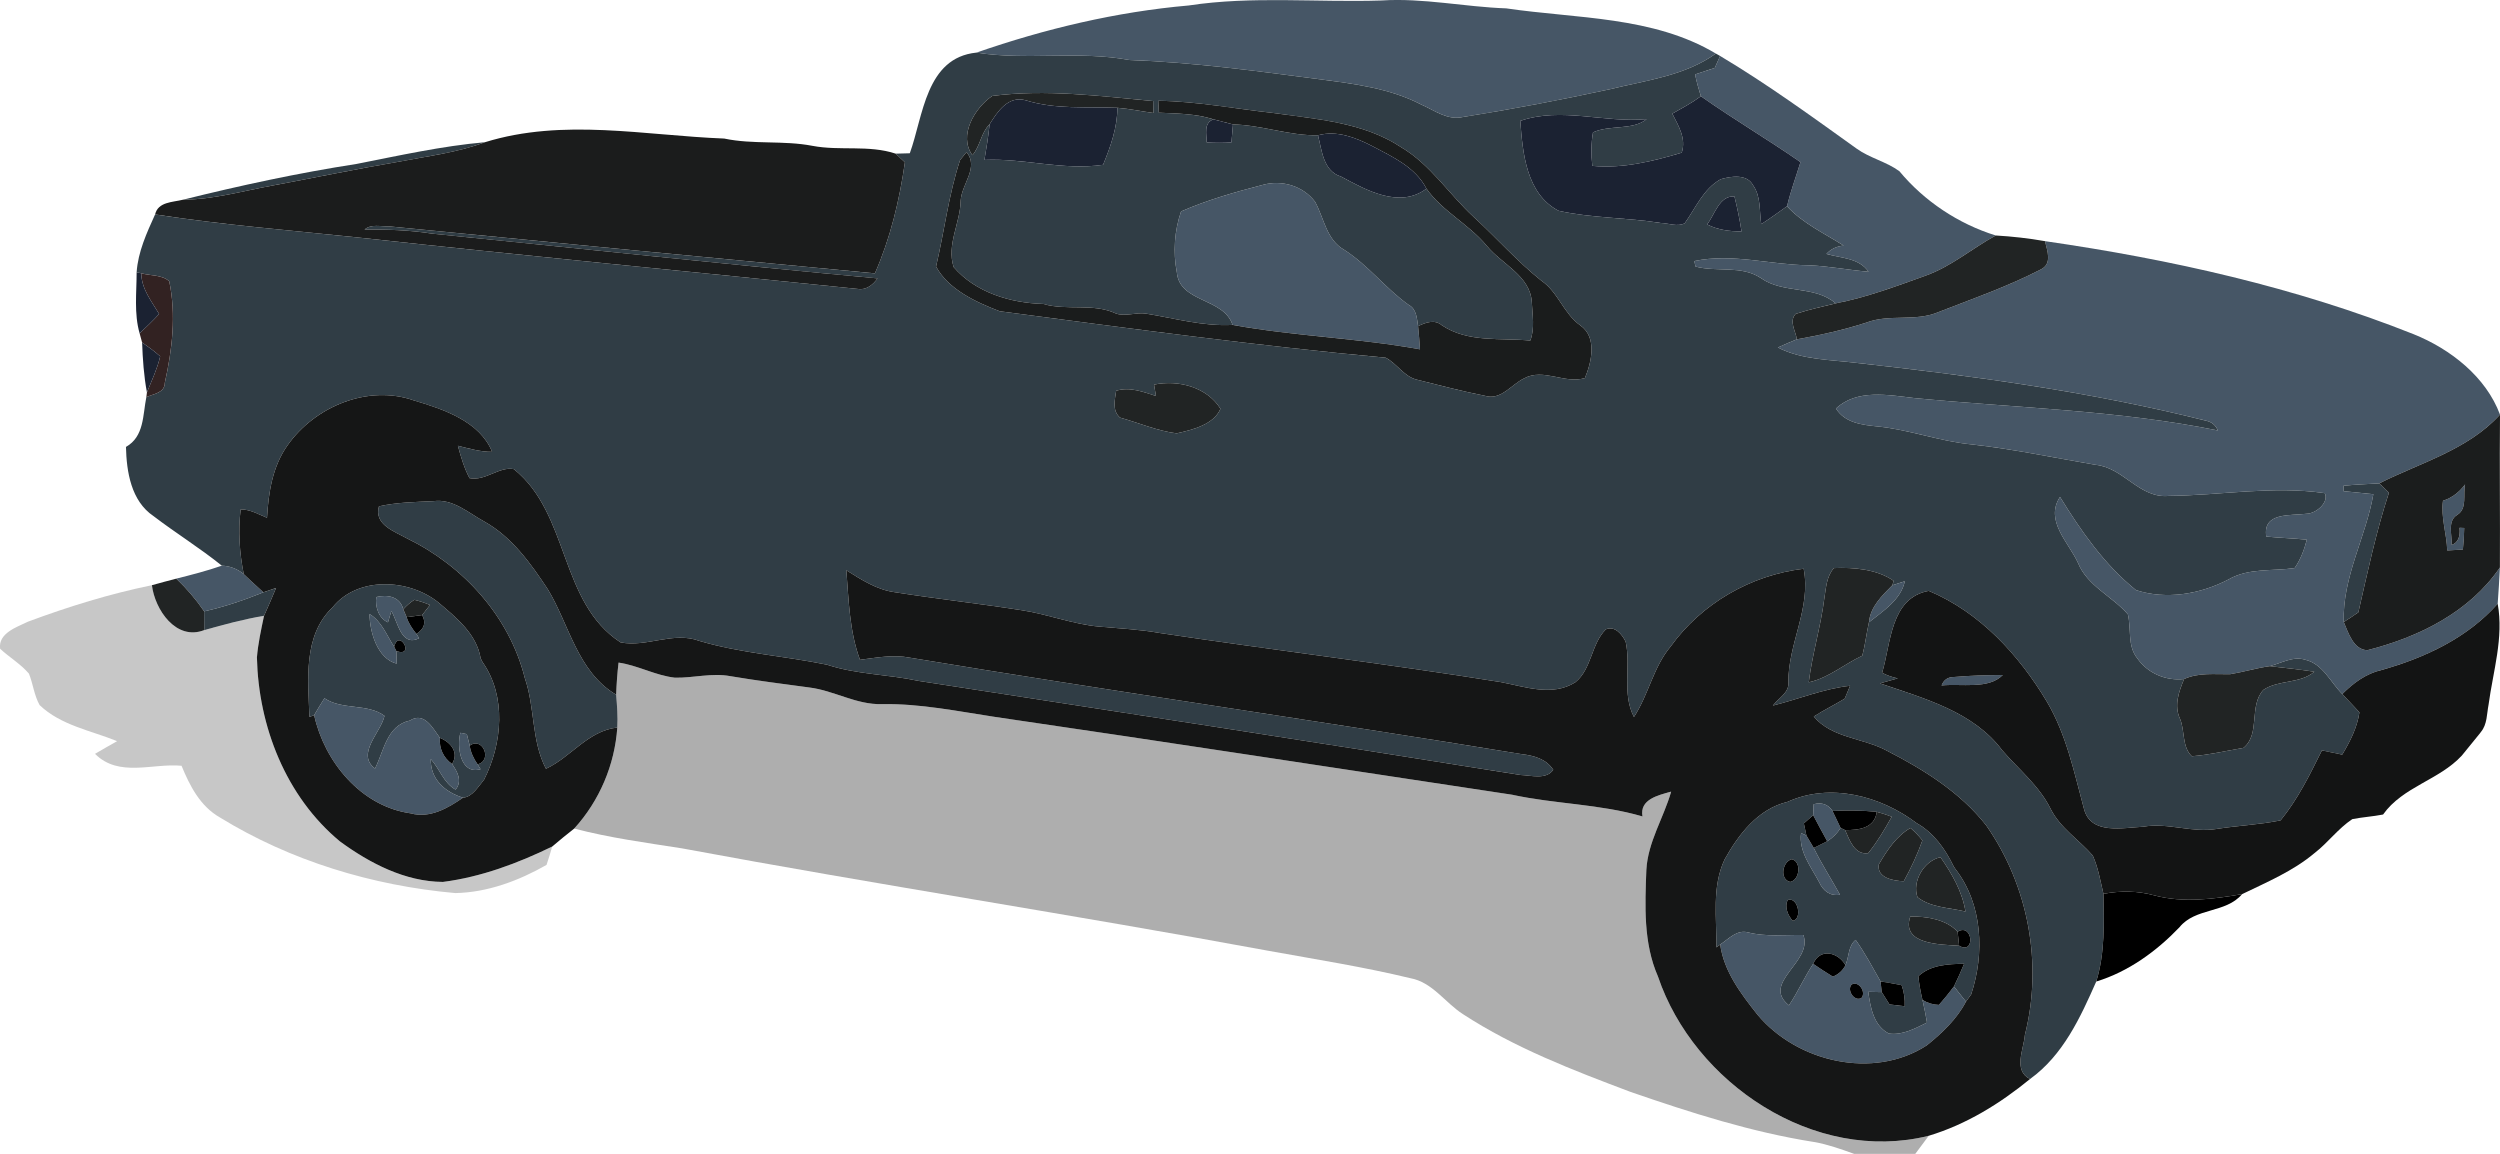 <svg width="26" height="12" viewBox="0 0 26 12" fill="none" xmlns="http://www.w3.org/2000/svg">
<path d="M12.362 0.057C13.025 -0.044 13.699 0.027 14.367 0.005C14.802 -0.023 15.23 0.072 15.665 0.087C16.396 0.195 17.192 0.167 17.845 0.557C17.522 0.789 17.12 0.835 16.744 0.928C16.236 1.038 15.726 1.136 15.214 1.217C15.053 1.255 14.916 1.145 14.778 1.086C14.456 0.919 14.091 0.873 13.736 0.826C13.074 0.739 12.411 0.648 11.743 0.624C11.218 0.525 10.681 0.631 10.155 0.547C10.867 0.3 11.609 0.123 12.362 0.057Z" fill="#465666"/>
<path d="M17.889 0.582C18.381 0.875 18.843 1.212 19.308 1.545C19.445 1.644 19.618 1.681 19.754 1.781C20.011 2.091 20.368 2.329 20.756 2.449C20.508 2.584 20.292 2.773 20.023 2.868C19.717 2.978 19.411 3.093 19.091 3.155C18.872 2.965 18.544 3.058 18.312 2.891C18.11 2.757 17.856 2.832 17.633 2.772L17.621 2.715C18.017 2.631 18.412 2.755 18.81 2.759C19.019 2.767 19.224 2.809 19.433 2.826C19.334 2.682 19.146 2.685 18.995 2.641C19.039 2.591 19.099 2.562 19.174 2.554C18.972 2.426 18.749 2.323 18.585 2.145C18.622 1.989 18.678 1.839 18.725 1.686C18.385 1.45 18.027 1.239 17.689 1.001C17.666 0.926 17.644 0.851 17.629 0.774C17.698 0.752 17.766 0.729 17.834 0.706C17.848 0.675 17.875 0.613 17.889 0.582Z" fill="#465666"/>
<path d="M8.505 1.672C8.692 1.578 8.514 1.877 8.505 1.672Z" fill="#465666"/>
<path d="M12.283 2.199C12.553 2.081 12.842 1.998 13.128 1.924C13.329 1.866 13.552 1.933 13.677 2.099C13.771 2.27 13.794 2.494 13.981 2.599C14.23 2.759 14.409 2.999 14.649 3.17C14.733 3.214 14.735 3.31 14.748 3.392C14.756 3.472 14.763 3.552 14.768 3.633C14.122 3.515 13.463 3.497 12.819 3.379C12.725 3.094 12.268 3.15 12.239 2.832C12.198 2.622 12.214 2.4 12.283 2.199Z" fill="#465666"/>
<path d="M21.268 2.508C22.574 2.697 23.873 2.987 25.1 3.475C25.487 3.63 25.855 3.921 26 4.312C25.668 4.678 25.174 4.811 24.744 5.027C24.62 5.035 24.495 5.039 24.373 5.052L24.372 5.108C24.475 5.12 24.579 5.127 24.683 5.14C24.605 5.587 24.36 6.005 24.375 6.469C24.422 6.579 24.476 6.759 24.621 6.762C25.157 6.626 25.683 6.365 25.999 5.902C25.994 6.028 25.984 6.153 25.976 6.279C25.663 6.633 25.22 6.841 24.768 6.968C24.607 7.005 24.474 7.104 24.36 7.218C24.236 7.095 24.158 6.904 23.973 6.861C23.846 6.822 23.725 6.897 23.606 6.928C23.466 6.948 23.331 6.989 23.192 7.012C23.031 7.014 22.866 6.993 22.715 7.062C22.527 7.084 22.336 7.002 22.229 6.848C22.122 6.717 22.167 6.541 22.13 6.389C21.966 6.2 21.709 6.095 21.611 5.854C21.512 5.638 21.262 5.414 21.424 5.168C21.642 5.522 21.887 5.874 22.214 6.137C22.531 6.241 22.887 6.178 23.177 6.026C23.386 5.905 23.634 5.942 23.864 5.908C23.926 5.819 23.964 5.717 23.991 5.613C23.851 5.598 23.709 5.595 23.569 5.58C23.53 5.325 23.82 5.365 23.989 5.343C24.088 5.341 24.223 5.225 24.178 5.129C23.638 5.049 23.099 5.152 22.559 5.157C22.251 5.189 22.086 4.862 21.793 4.834C21.365 4.761 20.939 4.67 20.506 4.622C20.173 4.59 19.858 4.468 19.525 4.435C19.364 4.419 19.187 4.397 19.094 4.249C19.311 4.044 19.64 4.108 19.91 4.14C20.963 4.243 22.028 4.266 23.066 4.477C23.043 4.422 23.002 4.388 22.945 4.376C21.751 4.075 20.529 3.91 19.307 3.774C19.032 3.74 18.741 3.743 18.49 3.614C18.555 3.584 18.621 3.556 18.687 3.529C18.93 3.486 19.172 3.432 19.407 3.356C19.65 3.262 19.921 3.349 20.161 3.245C20.518 3.107 20.881 2.979 21.221 2.804C21.347 2.745 21.291 2.609 21.268 2.508Z" fill="#465666"/>
<path d="M25.407 5.208C25.503 5.177 25.578 5.117 25.637 5.038C25.613 5.14 25.663 5.288 25.556 5.354C25.448 5.419 25.505 5.566 25.496 5.668C25.561 5.645 25.589 5.586 25.579 5.489L25.628 5.491C25.627 5.566 25.622 5.64 25.614 5.715C25.573 5.717 25.492 5.723 25.451 5.725C25.446 5.552 25.383 5.379 25.407 5.208Z" fill="#465666"/>
<path d="M2.307 5.883C2.391 5.886 2.47 5.917 2.535 5.971C2.603 6.035 2.67 6.098 2.739 6.16C2.539 6.241 2.335 6.311 2.123 6.358C2.039 6.235 1.942 6.121 1.833 6.018C1.992 5.978 2.152 5.937 2.307 5.883Z" fill="#465666"/>
<path d="M19.68 6.087C19.713 6.077 19.778 6.055 19.81 6.045C19.77 6.237 19.583 6.356 19.437 6.472C19.452 6.31 19.572 6.196 19.68 6.087Z" fill="#465666"/>
<path d="M3.914 6.209C4.032 6.18 4.161 6.206 4.194 6.337C4.202 6.357 4.22 6.398 4.229 6.418C4.25 6.484 4.288 6.54 4.331 6.593L4.359 6.638C4.172 6.73 4.139 6.47 4.07 6.355C4.061 6.384 4.043 6.442 4.035 6.472C3.938 6.432 3.898 6.304 3.914 6.209Z" fill="#465666"/>
<path d="M3.843 6.386C3.969 6.46 4.022 6.609 4.099 6.726L4.122 6.771C4.123 6.804 4.125 6.87 4.126 6.902C3.925 6.851 3.845 6.574 3.843 6.386Z" fill="#465666"/>
<path d="M20.192 7.129C20.215 7.07 20.258 7.041 20.32 7.041C20.489 7.026 20.659 7.021 20.829 7.02C20.68 7.173 20.396 7.107 20.192 7.129Z" fill="#465666"/>
<path d="M20.775 7.229C20.911 7.303 20.588 7.421 20.582 7.298C20.636 7.25 20.701 7.226 20.775 7.229Z" fill="#465666"/>
<path d="M3.374 7.262C3.563 7.388 3.821 7.313 3.999 7.445C3.96 7.62 3.7 7.841 3.9 7.993C3.993 7.81 4.022 7.546 4.262 7.494C4.413 7.398 4.5 7.572 4.575 7.674C4.566 7.781 4.611 7.882 4.701 7.945C4.756 8.025 4.812 8.122 4.738 8.212C4.613 8.142 4.573 7.996 4.48 7.894C4.475 8.102 4.625 8.237 4.815 8.296C4.66 8.404 4.469 8.514 4.272 8.459C3.752 8.386 3.374 7.92 3.267 7.438C3.302 7.378 3.337 7.319 3.374 7.262Z" fill="#465666"/>
<path d="M25.79 7.628C25.793 7.624 25.798 7.616 25.802 7.612L25.79 7.628Z" fill="#465666"/>
<path d="M4.788 7.621L4.855 7.635C4.862 7.665 4.877 7.725 4.885 7.755C4.895 7.825 4.926 7.89 4.967 7.949L4.998 8C4.787 8.061 4.749 7.765 4.788 7.621Z" fill="#465666"/>
<path d="M18.862 8.364C18.946 8.342 19.012 8.365 19.058 8.434C19.086 8.492 19.114 8.55 19.142 8.61C19.107 8.667 19.061 8.713 19.003 8.749C18.954 8.659 18.904 8.569 18.857 8.478C18.858 8.45 18.861 8.392 18.862 8.364Z" fill="#465666"/>
<path d="M24.646 8.381C24.834 8.286 24.654 8.584 24.646 8.381Z" fill="#465666"/>
<path d="M18.731 8.664L18.787 8.69C18.806 8.722 18.844 8.786 18.863 8.819C18.945 8.986 19.046 9.142 19.136 9.305C19.033 9.323 18.959 9.263 18.92 9.176C18.835 9.015 18.705 8.855 18.731 8.664Z" fill="#465666"/>
<path d="M18.18 9.697C18.368 9.745 18.563 9.721 18.755 9.724C18.858 10.005 18.311 10.219 18.605 10.456C18.698 10.317 18.765 10.163 18.857 10.024C18.924 10.07 18.992 10.115 19.062 10.157C19.12 10.133 19.164 10.094 19.193 10.038C19.23 9.952 19.221 9.836 19.299 9.775C19.396 9.912 19.475 10.061 19.558 10.207C19.561 10.235 19.567 10.29 19.57 10.318C19.535 10.317 19.465 10.315 19.43 10.315C19.452 10.473 19.484 10.668 19.645 10.749C19.785 10.769 19.919 10.695 20.041 10.635C20.028 10.556 20.011 10.478 19.994 10.4C20.047 10.432 20.104 10.449 20.165 10.451C20.22 10.389 20.271 10.325 20.321 10.259C20.362 10.312 20.404 10.364 20.446 10.417C20.352 10.598 20.196 10.746 20.037 10.873C19.48 11.233 18.687 11.044 18.277 10.552C18.106 10.336 17.928 10.102 17.89 9.823C17.977 9.766 18.064 9.665 18.18 9.697ZM19.257 10.239C19.204 10.296 19.284 10.421 19.359 10.379C19.411 10.32 19.331 10.196 19.257 10.239Z" fill="#465666"/>
<path d="M9.462 1.594C9.602 1.209 9.627 0.601 10.155 0.547C10.681 0.631 11.218 0.525 11.743 0.624C12.411 0.648 13.074 0.739 13.736 0.826C14.091 0.873 14.456 0.919 14.778 1.086C14.916 1.145 15.053 1.255 15.214 1.217C15.726 1.136 16.236 1.038 16.744 0.928C17.12 0.835 17.522 0.789 17.845 0.557L17.889 0.582C17.875 0.613 17.848 0.675 17.834 0.706C17.766 0.729 17.698 0.752 17.629 0.774C17.644 0.851 17.666 0.926 17.689 1.001C17.596 1.07 17.493 1.125 17.392 1.182C17.456 1.309 17.539 1.441 17.49 1.588C17.19 1.677 16.875 1.756 16.56 1.725C16.547 1.609 16.547 1.492 16.567 1.377C16.741 1.296 16.98 1.358 17.125 1.239C16.684 1.281 16.243 1.109 15.811 1.257C15.836 1.59 15.873 2.016 16.209 2.192C16.558 2.27 16.919 2.262 17.272 2.319C17.354 2.321 17.444 2.362 17.521 2.322C17.635 2.163 17.714 1.965 17.895 1.864C18.004 1.832 18.168 1.807 18.232 1.927C18.316 2.045 18.296 2.197 18.317 2.331C18.409 2.272 18.497 2.208 18.585 2.145C18.749 2.323 18.972 2.426 19.174 2.554C19.099 2.562 19.039 2.591 18.995 2.641C19.146 2.685 19.334 2.682 19.433 2.826C19.224 2.809 19.019 2.767 18.81 2.759C18.412 2.755 18.017 2.631 17.621 2.715L17.633 2.772C17.856 2.832 18.11 2.757 18.312 2.891C18.544 3.058 18.872 2.965 19.091 3.155C18.952 3.19 18.81 3.219 18.674 3.265C18.603 3.343 18.676 3.443 18.687 3.529C18.621 3.556 18.555 3.584 18.49 3.614C18.741 3.743 19.032 3.74 19.307 3.774C20.529 3.91 21.751 4.075 22.945 4.376C23.002 4.388 23.043 4.422 23.066 4.477C22.028 4.266 20.963 4.243 19.91 4.14C19.64 4.108 19.311 4.044 19.094 4.249C19.187 4.397 19.364 4.419 19.525 4.435C19.858 4.468 20.173 4.59 20.506 4.622C20.939 4.67 21.365 4.761 21.793 4.834C22.086 4.862 22.251 5.189 22.559 5.157C23.099 5.152 23.638 5.049 24.178 5.129C24.223 5.225 24.088 5.341 23.989 5.343C23.82 5.365 23.53 5.325 23.569 5.58C23.709 5.595 23.851 5.598 23.991 5.613C23.964 5.717 23.926 5.819 23.864 5.908C23.634 5.942 23.386 5.905 23.177 6.026C22.887 6.178 22.531 6.241 22.214 6.137C21.887 5.874 21.642 5.522 21.424 5.168C21.262 5.414 21.512 5.638 21.611 5.854C21.709 6.095 21.966 6.2 22.13 6.389C22.167 6.541 22.122 6.717 22.229 6.848C22.336 7.002 22.527 7.084 22.715 7.062C22.66 7.192 22.608 7.338 22.672 7.475C22.725 7.601 22.691 7.767 22.795 7.865C22.976 7.851 23.154 7.808 23.332 7.778C23.511 7.633 23.385 7.343 23.539 7.175C23.697 7.068 23.921 7.113 24.069 6.986C23.915 6.962 23.76 6.946 23.606 6.928C23.725 6.897 23.846 6.822 23.973 6.861C24.158 6.904 24.236 7.095 24.36 7.218C24.418 7.282 24.48 7.343 24.538 7.409C24.515 7.566 24.441 7.712 24.359 7.848C24.288 7.834 24.218 7.818 24.148 7.804C24.023 8.056 23.898 8.311 23.718 8.532C23.499 8.577 23.274 8.586 23.054 8.621C22.798 8.665 22.546 8.552 22.289 8.598C22.078 8.609 21.746 8.684 21.674 8.415C21.571 8.034 21.491 7.64 21.286 7.295C20.996 6.811 20.592 6.369 20.059 6.145C19.659 6.218 19.667 6.691 19.574 6.997C19.625 7.024 19.68 7.043 19.737 7.055C19.691 7.068 19.598 7.094 19.552 7.107C20.008 7.263 20.523 7.401 20.823 7.803C20.996 8.003 21.208 8.172 21.327 8.413C21.427 8.612 21.621 8.733 21.765 8.898C21.821 9.024 21.844 9.161 21.876 9.296C21.881 9.601 21.893 9.912 21.801 10.208C21.636 10.581 21.457 10.974 21.112 11.222C20.933 11.132 21.048 10.91 21.059 10.762C21.247 10.023 21.095 9.211 20.657 8.585C20.39 8.243 20.009 8.005 19.625 7.808C19.379 7.674 19.051 7.677 18.863 7.452C18.967 7.385 19.079 7.331 19.185 7.266C19.199 7.233 19.227 7.166 19.241 7.132C18.964 7.163 18.706 7.271 18.438 7.338C18.496 7.26 18.61 7.204 18.599 7.095C18.595 6.694 18.838 6.322 18.758 5.915C18.209 5.98 17.696 6.277 17.376 6.722C17.194 6.938 17.146 7.224 16.993 7.457C16.866 7.212 16.964 6.931 16.907 6.674C16.87 6.598 16.796 6.506 16.701 6.545C16.547 6.698 16.555 6.958 16.383 7.096C16.143 7.247 15.862 7.142 15.609 7.094C14.429 6.904 13.242 6.761 12.06 6.583C11.854 6.546 11.643 6.536 11.434 6.517C11.157 6.492 10.896 6.387 10.623 6.346C10.184 6.277 9.742 6.228 9.305 6.159C9.117 6.133 8.958 6.028 8.802 5.931C8.827 6.243 8.834 6.565 8.944 6.862C9.116 6.84 9.29 6.805 9.463 6.84C11.581 7.192 13.707 7.495 15.825 7.843C15.952 7.858 16.081 7.893 16.154 8.006C16.078 8.112 15.925 8.064 15.814 8.06C13.727 7.725 11.639 7.404 9.551 7.081C9.236 7.013 8.909 7.015 8.601 6.913C8.16 6.822 7.708 6.794 7.275 6.666C7.003 6.563 6.726 6.735 6.454 6.681C5.815 6.264 5.925 5.345 5.344 4.879C5.191 4.849 5.047 5.006 4.883 4.973C4.827 4.867 4.793 4.751 4.762 4.636C4.879 4.665 4.996 4.7 5.118 4.699C4.99 4.383 4.613 4.256 4.306 4.165C3.825 3.995 3.271 4.231 2.99 4.632C2.834 4.852 2.792 5.123 2.777 5.385C2.688 5.349 2.602 5.297 2.503 5.298C2.475 5.522 2.491 5.75 2.535 5.971C2.47 5.917 2.391 5.886 2.307 5.883C2.079 5.699 1.829 5.545 1.596 5.367C1.363 5.21 1.316 4.905 1.31 4.648C1.501 4.54 1.484 4.317 1.522 4.13C1.597 4.096 1.713 4.087 1.714 3.981C1.791 3.636 1.834 3.275 1.76 2.925C1.683 2.856 1.564 2.869 1.469 2.842L1.421 2.832C1.435 2.62 1.526 2.422 1.613 2.23C2.316 2.339 3.026 2.396 3.733 2.471C5.462 2.661 7.193 2.826 8.923 3.005C9.007 3.02 9.082 2.96 9.126 2.895C7.581 2.752 6.039 2.585 4.495 2.43C4.262 2.393 4.027 2.385 3.791 2.388C3.86 2.326 3.962 2.358 4.045 2.354C5.729 2.521 7.415 2.684 9.099 2.843C9.26 2.478 9.355 2.08 9.411 1.688C9.387 1.665 9.338 1.621 9.315 1.598C9.351 1.597 9.425 1.595 9.462 1.594ZM10.319 0.998C10.136 1.124 9.965 1.41 10.113 1.614C10.195 1.52 10.201 1.382 10.292 1.292C10.279 1.415 10.26 1.539 10.238 1.663C10.652 1.644 11.057 1.776 11.472 1.714C11.55 1.525 11.62 1.326 11.621 1.121C11.746 1.131 11.87 1.158 11.995 1.175C11.995 1.144 11.994 1.082 11.993 1.051C11.438 0.999 10.874 0.925 10.319 0.998ZM12.046 1.048C12.048 1.078 12.05 1.14 12.052 1.172C12.243 1.181 12.436 1.182 12.62 1.241C12.515 1.279 12.549 1.396 12.55 1.481C12.636 1.487 12.721 1.487 12.807 1.481C12.811 1.434 12.819 1.341 12.823 1.294C13.122 1.301 13.412 1.413 13.707 1.407C13.748 1.564 13.761 1.779 13.946 1.836C14.21 1.978 14.556 2.173 14.835 1.962C15.002 2.199 15.278 2.333 15.463 2.557C15.62 2.749 15.916 2.868 15.931 3.144C15.937 3.275 15.964 3.416 15.915 3.542C15.606 3.512 15.271 3.566 14.997 3.384C14.921 3.318 14.826 3.354 14.748 3.392C14.735 3.31 14.733 3.214 14.649 3.17C14.409 2.999 14.23 2.759 13.981 2.599C13.794 2.494 13.771 2.27 13.677 2.099C13.552 1.933 13.329 1.866 13.128 1.924C12.842 1.998 12.553 2.081 12.283 2.199C12.214 2.4 12.198 2.622 12.239 2.832C12.268 3.15 12.725 3.094 12.819 3.379C12.513 3.396 12.218 3.31 11.92 3.262C11.816 3.245 11.708 3.295 11.607 3.261C11.37 3.149 11.098 3.234 10.85 3.161C10.507 3.151 10.146 3.042 9.918 2.778C9.842 2.544 9.988 2.318 9.991 2.085C10.002 1.912 10.183 1.741 10.052 1.582C10.035 1.602 10.002 1.644 9.985 1.664C9.866 2.024 9.822 2.403 9.735 2.772C9.862 3.009 10.148 3.142 10.397 3.237C11.733 3.414 13.07 3.596 14.411 3.72C14.531 3.783 14.602 3.919 14.741 3.95C14.973 4.008 15.206 4.069 15.442 4.116C15.609 4.168 15.717 3.999 15.851 3.935C16.052 3.825 16.272 3.996 16.483 3.932C16.553 3.764 16.612 3.507 16.435 3.384C16.261 3.261 16.206 3.039 16.03 2.919C15.778 2.718 15.566 2.476 15.329 2.259C15.07 2.021 14.878 1.712 14.57 1.53C14.178 1.271 13.695 1.24 13.242 1.175C12.844 1.131 12.448 1.054 12.046 1.048ZM17.754 2.334C17.864 2.391 17.988 2.407 18.112 2.407C18.093 2.284 18.068 2.163 18.038 2.043C17.88 2.033 17.834 2.232 17.754 2.334ZM12.002 4C12.007 4.029 12.017 4.088 12.022 4.118C11.889 4.076 11.75 4.02 11.608 4.064C11.595 4.157 11.564 4.27 11.648 4.343C11.844 4.398 12.035 4.481 12.237 4.507C12.401 4.47 12.624 4.416 12.693 4.251C12.553 4.027 12.257 3.947 12.002 4ZM19.072 5.908C18.997 5.994 18.991 6.11 18.974 6.217C18.937 6.513 18.848 6.8 18.811 7.096C19.015 7.052 19.181 6.906 19.368 6.819C19.398 6.705 19.411 6.587 19.437 6.472C19.583 6.356 19.77 6.237 19.81 6.045C19.778 6.055 19.713 6.077 19.68 6.087L19.694 6.041C19.525 5.92 19.276 5.899 19.072 5.908Z" fill="#303D45"/>
<path d="M3.708 1.705C4.151 1.618 4.593 1.519 5.044 1.479C4.753 1.588 4.444 1.624 4.141 1.683C3.702 1.758 3.265 1.849 2.827 1.931C2.521 1.987 2.218 2.075 1.903 2.077C2.499 1.929 3.101 1.799 3.708 1.705Z" fill="#303D45"/>
<path d="M24.373 5.052C24.495 5.039 24.62 5.035 24.744 5.027C24.769 5.051 24.82 5.1 24.845 5.124C24.711 5.532 24.623 5.951 24.527 6.368C24.477 6.403 24.427 6.436 24.375 6.469C24.36 6.005 24.605 5.587 24.683 5.14C24.579 5.127 24.475 5.12 24.372 5.108L24.373 5.052Z" fill="#303D45"/>
<path d="M3.941 5.266C4.127 5.224 4.318 5.221 4.507 5.212C4.711 5.184 4.873 5.336 5.04 5.426C5.327 5.588 5.52 5.861 5.697 6.128C5.922 6.498 6.005 6.986 6.408 7.225C6.417 7.338 6.427 7.452 6.42 7.566C6.112 7.602 5.941 7.872 5.678 7.995C5.525 7.704 5.565 7.359 5.458 7.052C5.299 6.416 4.824 5.888 4.234 5.6C4.103 5.527 3.887 5.456 3.941 5.266Z" fill="#303D45"/>
<path d="M2.739 6.16C2.772 6.148 2.837 6.126 2.871 6.115C2.832 6.212 2.788 6.308 2.746 6.404C2.535 6.44 2.329 6.495 2.124 6.553C2.124 6.504 2.124 6.407 2.123 6.358C2.335 6.311 2.539 6.241 2.739 6.16Z" fill="#303D45"/>
<path d="M3.458 6.317C3.72 5.991 4.252 6.018 4.56 6.266C4.746 6.424 4.957 6.593 4.999 6.847C5.004 6.856 5.013 6.875 5.018 6.885C5.269 7.241 5.225 7.735 5.034 8.109C4.974 8.179 4.915 8.288 4.815 8.296C4.625 8.237 4.475 8.102 4.48 7.894C4.573 7.996 4.613 8.142 4.738 8.212C4.812 8.122 4.756 8.025 4.701 7.945C4.776 7.827 4.688 7.719 4.575 7.674C4.5 7.572 4.413 7.398 4.262 7.494C4.022 7.546 3.993 7.81 3.9 7.993C3.7 7.841 3.96 7.62 3.999 7.445C3.821 7.313 3.563 7.388 3.374 7.262C3.337 7.319 3.302 7.378 3.267 7.438L3.218 7.456C3.205 7.071 3.149 6.613 3.458 6.317ZM3.914 6.209C3.898 6.304 3.938 6.432 4.035 6.472C4.043 6.442 4.061 6.384 4.07 6.355C4.139 6.47 4.172 6.73 4.359 6.638L4.331 6.593C4.414 6.539 4.433 6.474 4.39 6.397C4.411 6.371 4.452 6.318 4.472 6.292C4.419 6.269 4.364 6.251 4.309 6.238C4.266 6.266 4.228 6.298 4.194 6.337C4.161 6.206 4.032 6.18 3.914 6.209ZM3.843 6.386C3.845 6.574 3.925 6.851 4.126 6.902C4.125 6.87 4.123 6.804 4.122 6.771C4.321 6.842 4.151 6.528 4.099 6.726C4.022 6.609 3.969 6.46 3.843 6.386ZM4.788 7.621C4.749 7.765 4.787 8.061 4.998 8L4.967 7.949C5.125 7.91 5.019 7.656 4.885 7.755C4.877 7.725 4.862 7.665 4.855 7.635L4.788 7.621Z" fill="#303D45"/>
<path d="M18.591 8.339C19.035 8.137 19.559 8.278 19.932 8.56C20.111 8.661 20.23 8.829 20.318 9.01C20.323 9.017 20.331 9.032 20.337 9.039C20.62 9.404 20.642 9.917 20.5 10.342C20.487 10.36 20.46 10.398 20.446 10.417C20.404 10.364 20.362 10.312 20.321 10.259C20.359 10.182 20.394 10.102 20.427 10.023C20.261 10.026 20.078 10.034 19.951 10.153C19.959 10.236 19.975 10.318 19.994 10.4C20.011 10.478 20.028 10.556 20.041 10.635C19.919 10.695 19.785 10.769 19.645 10.749C19.484 10.668 19.452 10.473 19.43 10.315C19.465 10.315 19.535 10.317 19.57 10.318C19.59 10.35 19.631 10.414 19.651 10.446C19.691 10.451 19.77 10.46 19.809 10.465C19.812 10.389 19.802 10.316 19.777 10.246C19.704 10.231 19.631 10.218 19.558 10.207C19.475 10.061 19.396 9.912 19.299 9.775C19.221 9.836 19.23 9.952 19.193 10.038C19.116 9.902 18.928 9.857 18.857 10.024C18.765 10.163 18.698 10.317 18.605 10.456C18.311 10.219 18.858 10.005 18.755 9.724C18.563 9.721 18.368 9.745 18.18 9.697C18.064 9.665 17.977 9.766 17.89 9.823L17.85 9.853C17.855 9.548 17.801 9.225 17.936 8.938C18.082 8.677 18.281 8.414 18.591 8.339ZM18.862 8.364C18.861 8.392 18.858 8.45 18.857 8.478C18.833 8.5 18.784 8.542 18.76 8.563C18.766 8.594 18.78 8.658 18.787 8.69L18.731 8.664C18.705 8.855 18.835 9.015 18.92 9.176C18.959 9.263 19.033 9.323 19.136 9.305C19.046 9.142 18.945 8.986 18.863 8.819C18.898 8.802 18.968 8.767 19.003 8.749C19.061 8.713 19.107 8.667 19.142 8.61L19.189 8.633C19.234 8.733 19.286 8.894 19.429 8.873C19.524 8.756 19.601 8.625 19.674 8.494C19.623 8.474 19.571 8.457 19.518 8.443C19.365 8.428 19.211 8.426 19.058 8.434C19.012 8.365 18.946 8.342 18.862 8.364ZM19.54 8.989C19.515 9.13 19.694 9.162 19.799 9.165C19.874 9.029 19.941 8.887 19.993 8.74C19.956 8.693 19.914 8.65 19.869 8.611C19.722 8.695 19.623 8.847 19.54 8.989ZM18.634 8.936C18.536 8.961 18.506 9.147 18.618 9.172C18.718 9.153 18.738 8.959 18.634 8.936ZM19.942 9.331C20.08 9.44 20.274 9.439 20.441 9.48C20.408 9.273 20.3 9.086 20.181 8.915C20.006 8.953 19.884 9.169 19.942 9.331ZM18.593 9.36C18.556 9.429 18.594 9.522 18.644 9.576C18.746 9.564 18.701 9.323 18.593 9.36ZM19.867 9.532C19.768 9.825 20.183 9.822 20.375 9.836C20.547 9.934 20.517 9.593 20.359 9.69C20.243 9.562 20.036 9.529 19.867 9.532Z" fill="#303D45"/>
<path d="M10.319 0.998C10.874 0.925 11.438 0.999 11.993 1.051C11.994 1.082 11.995 1.144 11.995 1.175C11.87 1.158 11.746 1.131 11.621 1.121C11.301 1.109 10.977 1.14 10.667 1.043C10.486 0.991 10.372 1.163 10.292 1.292C10.201 1.382 10.195 1.52 10.113 1.614C9.965 1.41 10.136 1.124 10.319 0.998Z" fill="#212424"/>
<path d="M12.046 1.048C12.448 1.054 12.844 1.131 13.242 1.175C13.695 1.24 14.178 1.271 14.57 1.53C14.878 1.712 15.07 2.021 15.329 2.259C15.566 2.476 15.778 2.718 16.03 2.919C16.206 3.039 16.261 3.261 16.435 3.384C16.612 3.507 16.553 3.764 16.483 3.932C16.272 3.996 16.052 3.825 15.851 3.935C15.717 3.999 15.609 4.168 15.442 4.116C15.206 4.069 14.973 4.008 14.741 3.95C14.602 3.919 14.531 3.783 14.411 3.72C13.07 3.596 11.733 3.414 10.397 3.237C10.148 3.142 9.862 3.009 9.735 2.772C9.822 2.403 9.866 2.024 9.985 1.664C10.002 1.644 10.035 1.602 10.052 1.582C10.183 1.741 10.002 1.912 9.991 2.085C9.988 2.318 9.842 2.544 9.918 2.778C10.146 3.042 10.507 3.151 10.85 3.161C11.098 3.234 11.37 3.149 11.607 3.261C11.708 3.295 11.816 3.245 11.92 3.262C12.218 3.31 12.513 3.396 12.819 3.379C13.463 3.497 14.122 3.515 14.768 3.633C14.763 3.552 14.756 3.472 14.748 3.392C14.826 3.354 14.921 3.318 14.997 3.384C15.271 3.566 15.606 3.512 15.915 3.542C15.964 3.416 15.937 3.275 15.931 3.144C15.916 2.868 15.62 2.749 15.463 2.557C15.278 2.333 15.002 2.199 14.835 1.962C14.72 1.737 14.48 1.63 14.267 1.517C14.096 1.43 13.902 1.353 13.707 1.407C13.412 1.413 13.122 1.301 12.823 1.294C12.755 1.276 12.688 1.258 12.62 1.241C12.436 1.182 12.243 1.181 12.052 1.172C12.05 1.14 12.048 1.078 12.046 1.048Z" fill="#1A1C1C"/>
<path d="M5.044 1.479C5.857 1.227 6.705 1.409 7.532 1.441C7.835 1.505 8.147 1.458 8.451 1.517C8.737 1.571 9.034 1.505 9.315 1.598C9.338 1.621 9.387 1.665 9.411 1.688C9.355 2.08 9.26 2.478 9.099 2.843C7.415 2.684 5.729 2.521 4.045 2.354C3.962 2.358 3.86 2.326 3.791 2.388C4.027 2.385 4.262 2.393 4.495 2.43C6.039 2.585 7.581 2.752 9.126 2.895C9.082 2.96 9.007 3.02 8.923 3.005C7.193 2.826 5.462 2.661 3.733 2.471C3.026 2.396 2.316 2.339 1.613 2.23C1.644 2.098 1.796 2.104 1.903 2.077C2.218 2.075 2.521 1.987 2.827 1.931C3.265 1.849 3.702 1.758 4.141 1.683C4.444 1.624 4.753 1.588 5.044 1.479ZM8.505 1.672C8.692 1.578 8.514 1.877 8.505 1.672Z" fill="#1B1C1C"/>
<path d="M20.023 2.868C20.292 2.773 20.508 2.584 20.756 2.449C20.927 2.459 21.098 2.478 21.268 2.508C21.291 2.609 21.347 2.745 21.221 2.804C20.881 2.979 20.518 3.107 20.161 3.245C19.921 3.349 19.65 3.262 19.407 3.356C19.172 3.432 18.93 3.486 18.687 3.529C18.676 3.443 18.603 3.343 18.674 3.265C18.81 3.219 18.952 3.19 19.091 3.155C19.411 3.093 19.717 2.978 20.023 2.868Z" fill="#212424"/>
<path d="M1.469 2.842C1.564 2.869 1.683 2.856 1.76 2.925C1.834 3.275 1.791 3.636 1.714 3.981C1.713 4.087 1.597 4.096 1.522 4.13L1.528 4.081C1.578 3.957 1.636 3.836 1.666 3.706C1.607 3.653 1.543 3.607 1.478 3.562C1.472 3.539 1.459 3.491 1.452 3.467C1.521 3.401 1.591 3.336 1.655 3.265C1.575 3.132 1.472 3.005 1.469 2.842Z" fill="#322222"/>
<path d="M12.002 4C12.257 3.947 12.553 4.027 12.693 4.251C12.624 4.416 12.401 4.47 12.237 4.507C12.035 4.481 11.844 4.398 11.648 4.343C11.564 4.27 11.595 4.157 11.608 4.064C11.75 4.02 11.889 4.076 12.022 4.118C12.017 4.088 12.007 4.029 12.002 4Z" fill="#212424"/>
<path d="M2.99 4.632C3.271 4.231 3.825 3.995 4.306 4.165C4.613 4.256 4.99 4.383 5.118 4.699C4.996 4.7 4.879 4.665 4.762 4.636C4.793 4.751 4.827 4.867 4.883 4.973C5.047 5.006 5.191 4.849 5.344 4.879C5.925 5.345 5.815 6.264 6.454 6.681C6.726 6.735 7.003 6.563 7.275 6.666C7.708 6.794 8.16 6.822 8.601 6.913C8.909 7.015 9.236 7.013 9.551 7.081C11.639 7.404 13.727 7.725 15.814 8.06C15.925 8.064 16.078 8.112 16.154 8.006C16.081 7.893 15.952 7.858 15.825 7.843C13.707 7.495 11.581 7.192 9.463 6.84C9.29 6.805 9.116 6.84 8.944 6.862C8.834 6.565 8.827 6.243 8.802 5.931C8.958 6.028 9.117 6.133 9.305 6.159C9.742 6.228 10.184 6.277 10.623 6.346C10.896 6.387 11.157 6.492 11.434 6.517C11.643 6.536 11.854 6.546 12.06 6.583C13.242 6.761 14.429 6.904 15.609 7.094C15.862 7.142 16.143 7.247 16.383 7.096C16.555 6.958 16.547 6.698 16.701 6.545C16.796 6.506 16.87 6.598 16.907 6.674C16.964 6.931 16.866 7.212 16.993 7.457C17.146 7.224 17.194 6.938 17.376 6.722C17.696 6.277 18.209 5.98 18.758 5.915C18.838 6.322 18.595 6.694 18.599 7.095C18.61 7.204 18.496 7.26 18.438 7.338C18.706 7.271 18.964 7.163 19.241 7.132C19.227 7.166 19.199 7.233 19.185 7.266C19.079 7.331 18.967 7.385 18.863 7.452C19.051 7.677 19.379 7.674 19.625 7.808C20.009 8.005 20.39 8.243 20.657 8.585C21.095 9.211 21.247 10.023 21.059 10.762C21.048 10.91 20.933 11.132 21.112 11.222C20.799 11.478 20.45 11.694 20.059 11.812C18.866 12.108 17.617 11.262 17.243 10.156C17.09 9.807 17.108 9.419 17.122 9.048C17.137 8.758 17.302 8.506 17.38 8.233C17.247 8.27 17.049 8.313 17.082 8.491C16.64 8.361 16.174 8.363 15.725 8.265C13.936 7.995 12.147 7.719 10.355 7.457C9.963 7.398 9.572 7.316 9.173 7.323C8.907 7.331 8.675 7.182 8.418 7.15C8.143 7.113 7.868 7.078 7.595 7.032C7.403 6.996 7.211 7.052 7.019 7.048C6.816 7.025 6.635 6.92 6.433 6.891C6.42 7.001 6.412 7.113 6.408 7.225C6.005 6.986 5.922 6.498 5.697 6.128C5.52 5.861 5.327 5.588 5.04 5.426C4.873 5.336 4.711 5.184 4.507 5.212C4.318 5.221 4.127 5.224 3.941 5.266C3.887 5.456 4.103 5.527 4.234 5.6C4.824 5.888 5.299 6.416 5.458 7.052C5.565 7.359 5.525 7.704 5.678 7.995C5.941 7.872 6.112 7.602 6.42 7.566C6.393 7.954 6.236 8.326 5.972 8.617C5.895 8.677 5.818 8.74 5.743 8.804C5.385 8.978 5.004 9.121 4.606 9.172C4.212 9.169 3.845 8.977 3.536 8.751C2.971 8.283 2.688 7.551 2.672 6.837C2.684 6.691 2.716 6.547 2.746 6.404C2.788 6.308 2.832 6.212 2.871 6.115C2.837 6.126 2.772 6.148 2.739 6.16C2.67 6.098 2.603 6.035 2.535 5.971C2.491 5.75 2.475 5.522 2.503 5.298C2.602 5.297 2.688 5.349 2.777 5.385C2.792 5.123 2.834 4.852 2.99 4.632ZM3.458 6.317C3.149 6.613 3.205 7.071 3.218 7.456L3.267 7.438C3.374 7.92 3.752 8.386 4.272 8.459C4.469 8.514 4.66 8.404 4.815 8.296C4.915 8.288 4.974 8.179 5.034 8.109C5.225 7.735 5.269 7.241 5.018 6.885C5.013 6.875 5.004 6.856 4.999 6.847C4.957 6.593 4.746 6.424 4.56 6.266C4.252 6.018 3.72 5.991 3.458 6.317ZM18.591 8.339C18.281 8.414 18.082 8.677 17.936 8.938C17.801 9.225 17.855 9.548 17.85 9.853L17.89 9.823C17.928 10.102 18.106 10.336 18.277 10.552C18.687 11.044 19.48 11.233 20.037 10.873C20.196 10.746 20.352 10.598 20.446 10.417C20.46 10.398 20.487 10.36 20.5 10.342C20.642 9.917 20.62 9.404 20.337 9.039C20.331 9.032 20.323 9.017 20.318 9.01C20.23 8.829 20.111 8.661 19.932 8.56C19.559 8.278 19.035 8.137 18.591 8.339Z" fill="#151616"/>
<path d="M24.744 5.027C25.174 4.811 25.668 4.678 26 4.312C25.995 4.842 26.002 5.372 25.999 5.902C25.683 6.365 25.157 6.626 24.621 6.762C24.476 6.759 24.422 6.579 24.375 6.469C24.427 6.436 24.477 6.403 24.527 6.368C24.623 5.951 24.711 5.532 24.845 5.124C24.82 5.1 24.769 5.051 24.744 5.027ZM25.407 5.208C25.383 5.379 25.446 5.552 25.451 5.725C25.492 5.723 25.573 5.717 25.614 5.715C25.622 5.64 25.627 5.566 25.628 5.491L25.579 5.489C25.589 5.586 25.561 5.645 25.496 5.668C25.505 5.566 25.448 5.419 25.556 5.354C25.663 5.288 25.613 5.14 25.637 5.038C25.578 5.117 25.503 5.177 25.407 5.208ZM25.277 5.249C25.31 5.279 25.31 5.279 25.277 5.249Z" fill="#1B1D1D"/>
<path d="M19.072 5.908C19.276 5.899 19.525 5.92 19.694 6.041L19.68 6.087C19.572 6.196 19.452 6.31 19.437 6.472C19.411 6.587 19.398 6.705 19.368 6.819C19.181 6.906 19.015 7.052 18.811 7.096C18.848 6.8 18.937 6.513 18.974 6.217C18.991 6.11 18.997 5.994 19.072 5.908Z" fill="#212424"/>
<path d="M1.58 6.086C1.665 6.063 1.748 6.039 1.833 6.018C1.942 6.121 2.039 6.235 2.123 6.358C2.124 6.407 2.124 6.504 2.124 6.553C1.83 6.668 1.61 6.338 1.58 6.086Z" fill="#212424"/>
<path d="M19.574 6.997C19.667 6.691 19.659 6.218 20.059 6.145C20.592 6.369 20.996 6.811 21.286 7.295C21.491 7.64 21.571 8.034 21.674 8.415C21.746 8.684 22.078 8.609 22.289 8.598C22.546 8.552 22.798 8.665 23.054 8.621C23.274 8.586 23.499 8.577 23.718 8.532C23.898 8.311 24.023 8.056 24.148 7.804C24.218 7.818 24.288 7.834 24.359 7.848C24.441 7.712 24.515 7.566 24.538 7.409C24.48 7.343 24.418 7.282 24.36 7.218C24.474 7.104 24.607 7.005 24.768 6.968C25.22 6.841 25.663 6.633 25.976 6.279C26.04 6.632 25.928 6.98 25.881 7.329C25.862 7.425 25.868 7.532 25.802 7.612C25.798 7.616 25.793 7.624 25.79 7.628C25.728 7.705 25.665 7.781 25.603 7.858C25.368 8.113 24.988 8.182 24.784 8.471C24.677 8.492 24.569 8.498 24.464 8.519C24.316 8.617 24.211 8.764 24.071 8.872C23.849 9.059 23.578 9.173 23.318 9.299C23.019 9.351 22.708 9.392 22.409 9.313C22.234 9.264 22.053 9.262 21.876 9.296C21.844 9.161 21.821 9.024 21.765 8.898C21.621 8.733 21.427 8.612 21.327 8.413C21.208 8.172 20.996 8.003 20.823 7.803C20.523 7.401 20.008 7.263 19.552 7.107C19.598 7.094 19.691 7.068 19.737 7.055C19.68 7.043 19.625 7.024 19.574 6.997ZM20.192 7.129C20.396 7.107 20.68 7.173 20.829 7.02C20.659 7.021 20.489 7.026 20.32 7.041C20.258 7.041 20.215 7.07 20.192 7.129ZM20.582 7.298C20.636 7.25 20.701 7.226 20.775 7.229C20.911 7.303 20.588 7.421 20.582 7.298ZM24.646 8.381C24.834 8.286 24.654 8.584 24.646 8.381Z" fill="#131414"/>
<path d="M4.309 6.238C4.364 6.251 4.419 6.269 4.472 6.292C4.452 6.318 4.411 6.371 4.39 6.397C4.349 6.403 4.269 6.413 4.229 6.418C4.22 6.398 4.202 6.357 4.194 6.337C4.228 6.298 4.266 6.266 4.309 6.238Z" fill="#212424"/>
<path d="M23.192 7.012C23.331 6.989 23.466 6.948 23.606 6.928C23.76 6.946 23.915 6.962 24.069 6.986C23.921 7.113 23.697 7.068 23.539 7.175C23.385 7.343 23.511 7.633 23.332 7.778C23.154 7.808 22.976 7.851 22.795 7.865C22.691 7.767 22.725 7.601 22.672 7.475C22.608 7.338 22.66 7.192 22.715 7.062C22.866 6.993 23.031 7.014 23.192 7.012Z" fill="#212424"/>
<path d="M19.518 8.443C19.571 8.457 19.623 8.474 19.674 8.494C19.601 8.625 19.524 8.756 19.429 8.873C19.286 8.894 19.234 8.733 19.189 8.633C19.333 8.634 19.498 8.613 19.518 8.443Z" fill="#212424"/>
<path d="M19.54 8.989C19.623 8.847 19.722 8.695 19.869 8.611C19.914 8.65 19.956 8.693 19.993 8.74C19.941 8.887 19.874 9.029 19.799 9.165C19.694 9.162 19.515 9.13 19.54 8.989Z" fill="#212424"/>
<path d="M19.942 9.331C19.884 9.169 20.006 8.953 20.181 8.915C20.3 9.086 20.408 9.273 20.441 9.48C20.274 9.439 20.08 9.44 19.942 9.331Z" fill="#212424"/>
<path d="M19.867 9.532C20.036 9.529 20.243 9.562 20.359 9.69C20.363 9.727 20.372 9.799 20.375 9.836C20.183 9.822 19.768 9.825 19.867 9.532Z" fill="#212424"/>
<path d="M17.689 1.001C18.027 1.239 18.385 1.45 18.725 1.686C18.678 1.839 18.622 1.989 18.585 2.145C18.497 2.208 18.409 2.272 18.317 2.331C18.296 2.197 18.316 2.045 18.232 1.927C18.168 1.807 18.004 1.832 17.895 1.864C17.714 1.965 17.635 2.163 17.521 2.322C17.444 2.362 17.354 2.321 17.272 2.319C16.919 2.262 16.558 2.27 16.209 2.192C15.873 2.016 15.836 1.59 15.811 1.257C16.243 1.109 16.684 1.281 17.125 1.239C16.98 1.358 16.741 1.296 16.567 1.377C16.547 1.492 16.547 1.609 16.56 1.725C16.875 1.756 17.19 1.677 17.49 1.588C17.539 1.441 17.456 1.309 17.392 1.182C17.493 1.125 17.596 1.07 17.689 1.001Z" fill="#1B2232"/>
<path d="M10.292 1.292C10.372 1.163 10.486 0.991 10.667 1.043C10.977 1.14 11.301 1.109 11.621 1.121C11.62 1.326 11.55 1.525 11.472 1.714C11.057 1.776 10.652 1.644 10.238 1.663C10.26 1.539 10.279 1.415 10.292 1.292Z" fill="#1B2232"/>
<path d="M12.62 1.241C12.688 1.258 12.755 1.276 12.823 1.294C12.819 1.341 12.811 1.434 12.807 1.481C12.721 1.487 12.636 1.487 12.55 1.481C12.549 1.396 12.515 1.279 12.62 1.241Z" fill="#1B2232"/>
<path d="M13.707 1.407C13.902 1.353 14.096 1.43 14.267 1.517C14.48 1.63 14.72 1.737 14.835 1.962C14.556 2.173 14.21 1.978 13.946 1.836C13.761 1.779 13.748 1.564 13.707 1.407Z" fill="#1B2232"/>
<path d="M17.754 2.334C17.834 2.232 17.88 2.033 18.038 2.043C18.068 2.163 18.093 2.284 18.112 2.407C17.988 2.407 17.864 2.391 17.754 2.334Z" fill="#1B2232"/>
<path d="M1.421 2.832L1.469 2.842C1.472 3.005 1.575 3.132 1.655 3.265C1.591 3.336 1.521 3.401 1.452 3.467C1.393 3.261 1.421 3.043 1.421 2.832Z" fill="#1B2232"/>
<path d="M1.478 3.562C1.543 3.607 1.607 3.653 1.666 3.706C1.636 3.836 1.578 3.957 1.528 4.081C1.496 3.909 1.484 3.735 1.478 3.562Z" fill="#1B2232"/>
<path d="M0.292 6.465C0.711 6.309 1.141 6.176 1.58 6.086C1.61 6.338 1.83 6.668 2.124 6.553C2.329 6.495 2.535 6.44 2.746 6.404C2.716 6.547 2.684 6.691 2.672 6.837C2.688 7.551 2.971 8.283 3.536 8.751C3.845 8.977 4.212 9.169 4.606 9.172C5.004 9.121 5.385 8.978 5.743 8.804C5.725 8.867 5.705 8.932 5.684 8.995C5.397 9.159 5.069 9.282 4.735 9.288C3.873 9.211 3.021 8.953 2.286 8.501C2.08 8.383 1.974 8.172 1.888 7.964C1.588 7.935 1.237 8.089 0.988 7.84C1.064 7.794 1.142 7.752 1.218 7.708C0.944 7.597 0.631 7.543 0.412 7.333C0.355 7.231 0.344 7.113 0.301 7.006C0.215 6.905 0.098 6.837 0.001 6.747C-0.019 6.584 0.173 6.523 0.292 6.465Z" fill="black" fill-opacity="0.22"/>
<path d="M4.229 6.418C4.269 6.413 4.349 6.403 4.39 6.397C4.433 6.474 4.414 6.539 4.331 6.593C4.288 6.54 4.25 6.484 4.229 6.418Z" fill="black"/>
<path d="M4.122 6.771C4.321 6.842 4.151 6.528 4.099 6.726L4.122 6.771Z" fill="black"/>
<path d="M6.433 6.891C6.635 6.92 6.816 7.025 7.019 7.048C7.211 7.052 7.403 6.996 7.595 7.032C7.868 7.078 8.143 7.113 8.418 7.15C8.675 7.182 8.907 7.331 9.173 7.323C9.572 7.316 9.963 7.398 10.355 7.457C12.147 7.719 13.936 7.995 15.725 8.265C16.174 8.363 16.64 8.361 17.082 8.491C17.049 8.313 17.247 8.27 17.38 8.233C17.302 8.506 17.137 8.758 17.122 9.048C17.108 9.419 17.09 9.807 17.243 10.156C17.617 11.262 18.866 12.108 20.059 11.812C20.012 11.874 19.966 11.937 19.919 12H19.283C19.146 11.951 19.01 11.902 18.867 11.877C18.213 11.774 17.581 11.571 16.958 11.356C16.358 11.13 15.753 10.898 15.216 10.548C15.028 10.428 14.898 10.215 14.667 10.173C14.182 10.056 13.687 9.978 13.196 9.889C11.165 9.514 9.124 9.201 7.093 8.823C6.718 8.764 6.34 8.714 5.972 8.617C6.236 8.326 6.393 7.954 6.42 7.566C6.427 7.452 6.417 7.338 6.408 7.225C6.412 7.113 6.42 7.001 6.433 6.891Z" fill="black" fill-opacity="0.32"/>
<path d="M4.701 7.945C4.776 7.827 4.688 7.719 4.575 7.674C4.566 7.781 4.611 7.882 4.701 7.945Z" fill="black"/>
<path d="M4.967 7.949C5.125 7.91 5.019 7.656 4.885 7.755C4.895 7.825 4.926 7.89 4.967 7.949Z" fill="black"/>
<path d="M19.058 8.434C19.211 8.426 19.365 8.428 19.518 8.443C19.498 8.613 19.333 8.634 19.189 8.633L19.142 8.61C19.114 8.55 19.086 8.492 19.058 8.434Z" fill="black"/>
<path d="M18.76 8.563C18.784 8.542 18.833 8.5 18.857 8.478C18.904 8.569 18.954 8.659 19.003 8.749C18.968 8.767 18.898 8.802 18.863 8.819C18.844 8.786 18.806 8.722 18.787 8.69C18.78 8.658 18.766 8.594 18.76 8.563Z" fill="black"/>
<path d="M18.618 9.172C18.718 9.153 18.738 8.959 18.634 8.936C18.536 8.961 18.506 9.147 18.618 9.172Z" fill="black"/>
<path d="M21.876 9.296C22.053 9.262 22.234 9.264 22.409 9.313C22.708 9.392 23.019 9.351 23.318 9.299C23.148 9.5 22.831 9.438 22.666 9.644C22.426 9.894 22.137 10.105 21.801 10.208C21.893 9.912 21.881 9.601 21.876 9.296Z" fill="black"/>
<path d="M18.644 9.576C18.746 9.564 18.701 9.323 18.593 9.36C18.556 9.429 18.594 9.522 18.644 9.576Z" fill="black"/>
<path d="M20.375 9.836C20.547 9.934 20.517 9.593 20.359 9.69C20.363 9.727 20.372 9.799 20.375 9.836Z" fill="black"/>
<path d="M18.857 10.024C18.928 9.857 19.116 9.902 19.193 10.038C19.164 10.094 19.12 10.133 19.062 10.157C18.992 10.115 18.924 10.07 18.857 10.024Z" fill="black"/>
<path d="M19.951 10.153C20.078 10.034 20.261 10.026 20.427 10.023C20.394 10.102 20.359 10.182 20.321 10.259C20.271 10.325 20.22 10.389 20.165 10.451C20.104 10.449 20.047 10.432 19.994 10.4C19.975 10.318 19.959 10.236 19.951 10.153Z" fill="black"/>
<path d="M19.359 10.379C19.411 10.32 19.331 10.196 19.257 10.239C19.204 10.296 19.284 10.421 19.359 10.379Z" fill="black"/>
<path d="M19.558 10.207C19.631 10.218 19.704 10.231 19.777 10.246C19.802 10.316 19.812 10.389 19.809 10.465C19.77 10.46 19.691 10.451 19.651 10.446C19.631 10.414 19.59 10.35 19.57 10.318C19.567 10.29 19.561 10.235 19.558 10.207Z" fill="black"/>
</svg>
